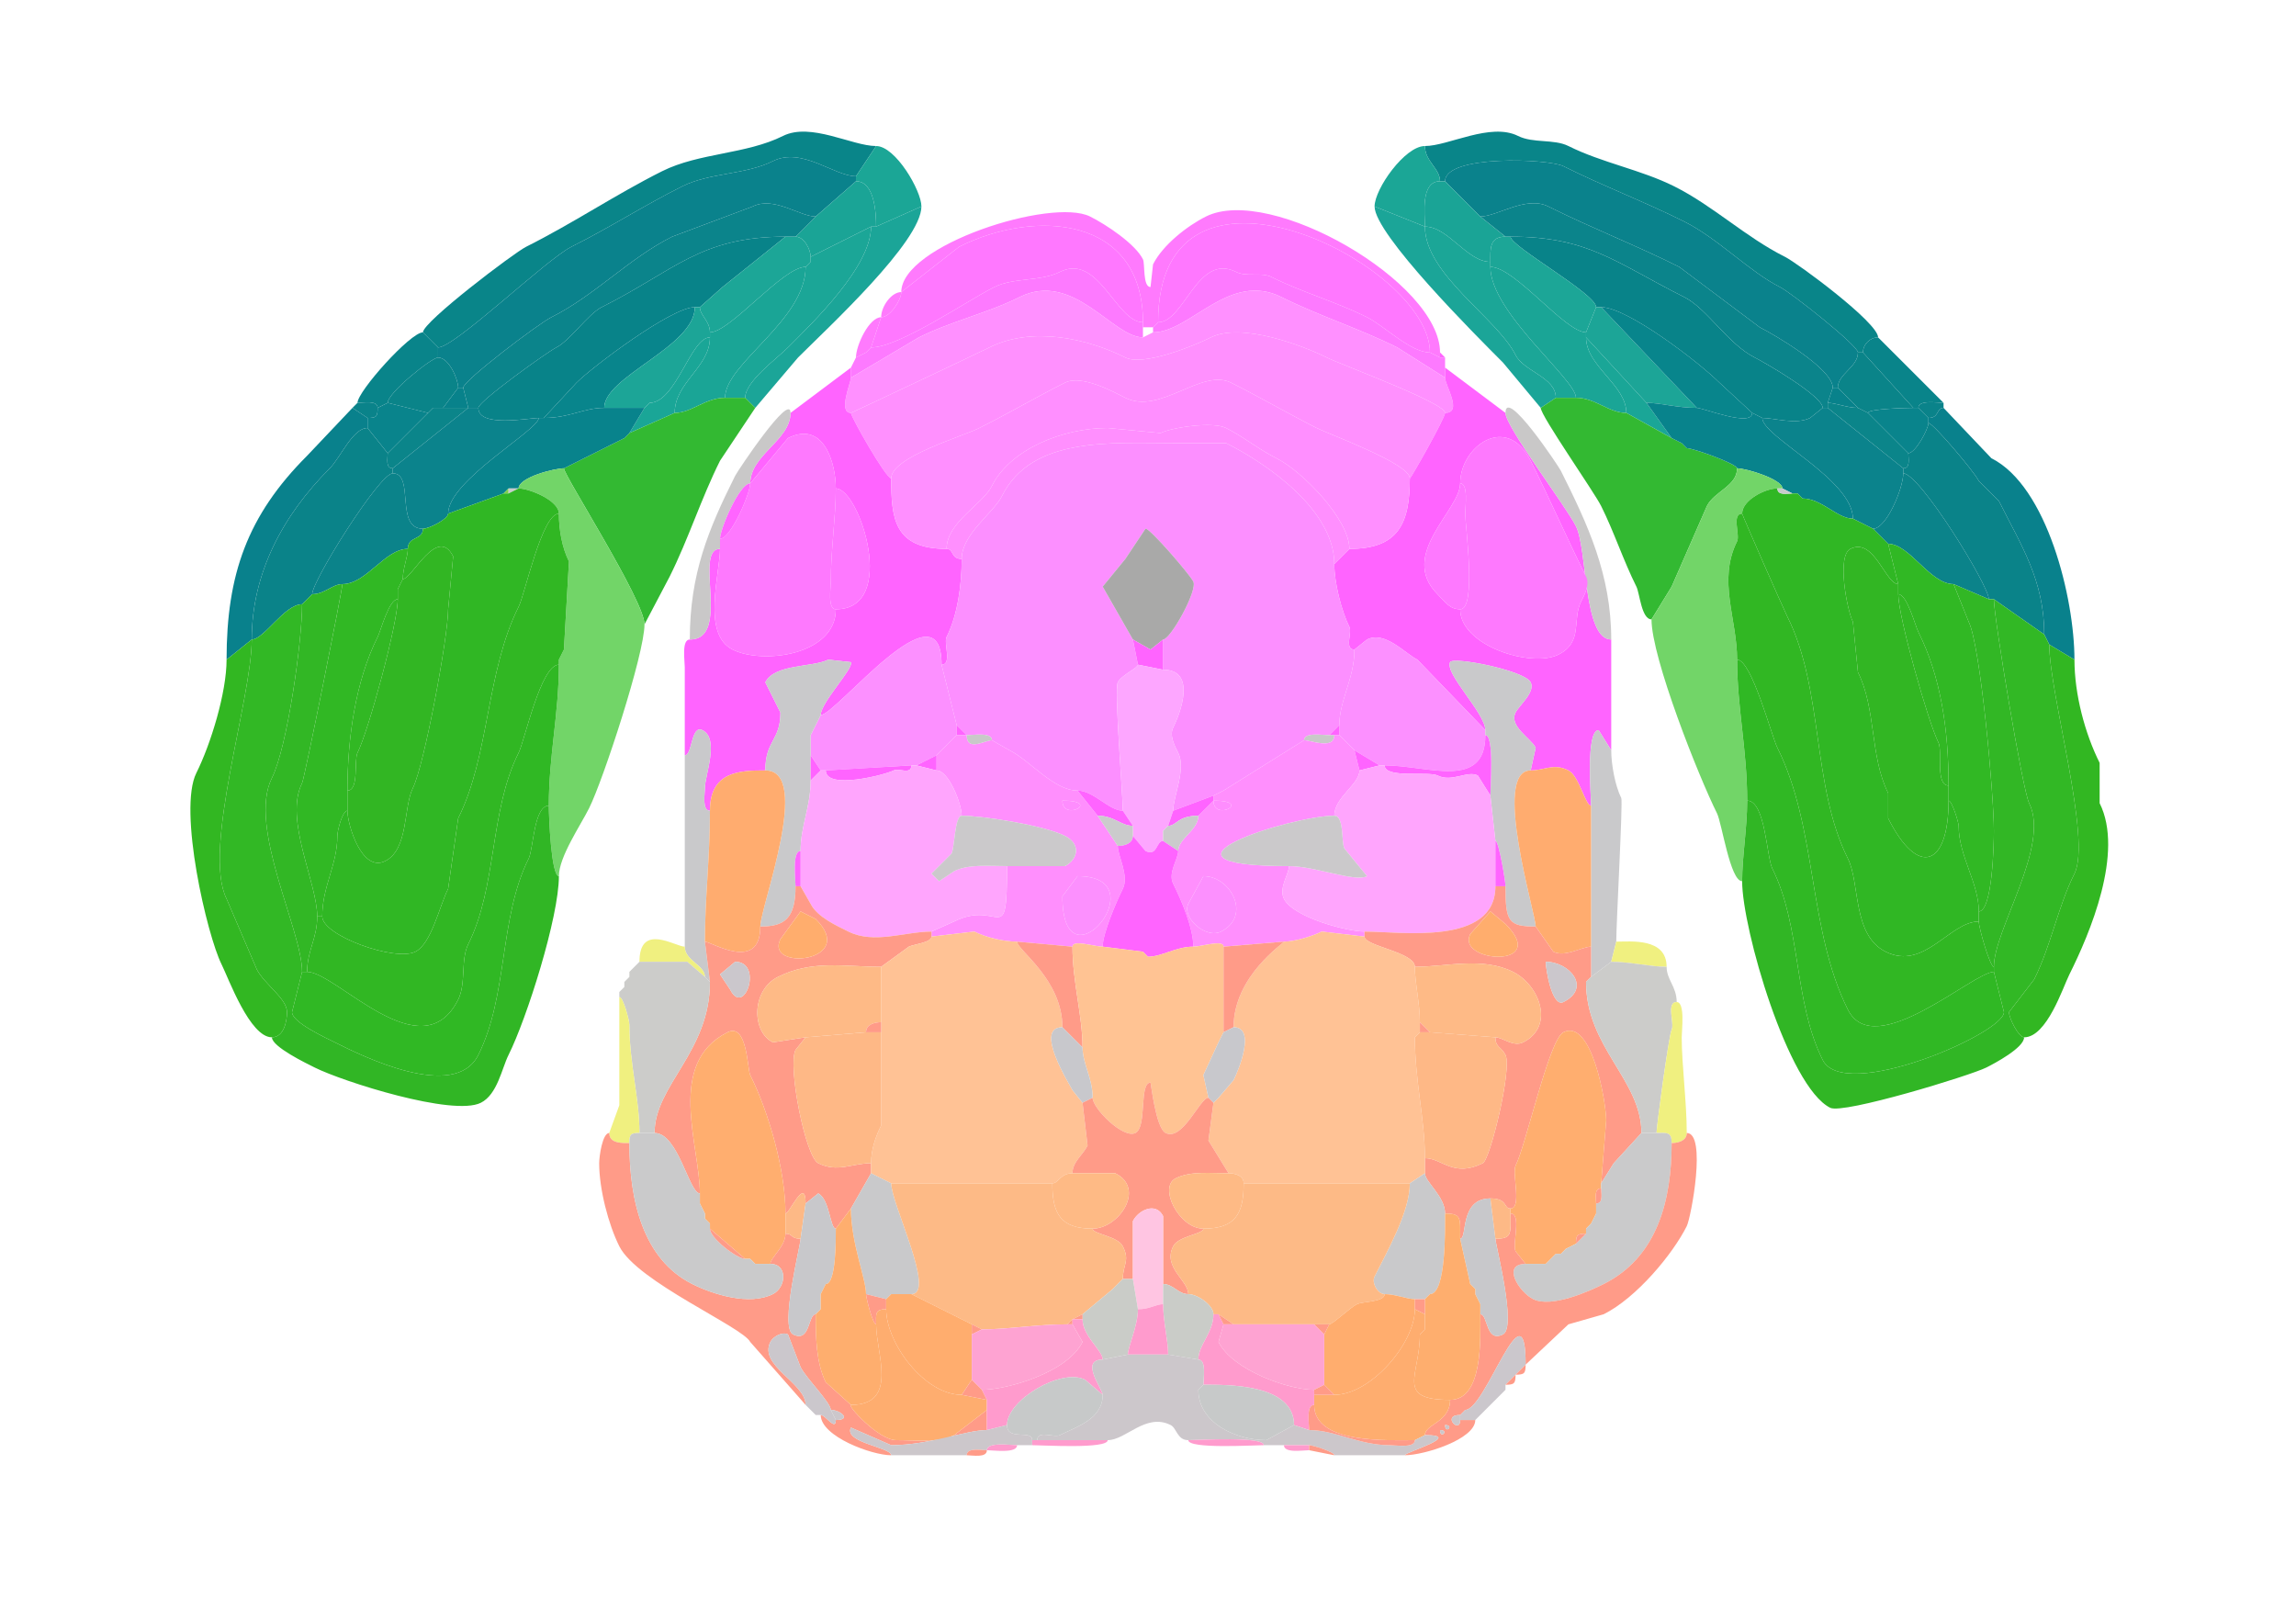 <svg xmlns="http://www.w3.org/2000/svg" viewBox="0 0 456 320"><path fill="#098589" id="VISp1" d="m84 66 3 3c3.362 0 21.442-17.47 26.5-20 7.445-3.722 14.546-8.273 22-12 5.439-2.72 12.596-2.298 18-5 5.778-2.889 12.217 3 16.5 3l4-6c-4.744 0-12.984-4.758-18.5-2-7.301 3.65-16.664 3.332-24 7-9.183 4.591-17.682 10.34-27 15C102.046 50.227 84 63.917 84 66ZM369 70h1c0-1.659 1.461-3 3-3 0-2.938-15.961-14.73-18.5-16-7.818-3.91-14.245-10.122-22-14-6.619-3.31-14.325-4.663-21-8-2.873-1.436-7.006-.503-10-2-5.481-2.74-13.849 2-18.5 2 0 3.047 3 4.462 3 7h1c0-5.312 20.53-4.485 23.5-3 7.873 3.937 16.105 7.052 24 11 6.714 3.357 13.017 10.008 19 13 2.288 1.144 15.5 11.628 15.5 13Z"/><path fill="#1BA696" id="RSPagl1" d="m183 41-9 4c0-2.554-.255-9-4-9v-1l4-6c3.847 0 9 8.867 9 12ZM273 41l10 4c0-2.444-.913-9 3-9 0-2.538-3-3.953-3-7-3.986 0-10 8.524-10 12Z"/><path fill="#0A828C" id="VISp2/3" d="M91 77h1c0-1.4 14.917-12.709 17.5-14 8.613-4.306 15.431-11.715 24-16l16-6c4.191-2.096 9.362 2 12.5 2l8-7v-1c-4.283 0-10.722-5.889-16.5-3-5.404 2.702-12.561 2.28-18 5-7.454 3.727-14.555 8.278-22 12-5.058 2.53-23.138 20-26.5 20v2c2.177 0 4 4.336 4 6ZM364 77h1c0-2.757 4-4.081 4-7 0-1.372-13.212-11.856-15.5-13-5.983-2.992-12.286-9.643-19-13-7.895-3.948-16.127-7.063-24-11-2.97-1.485-23.5-2.312-23.5 3l7 7c3.334 0 9.096-4.202 13.5-2 8.468 4.234 17.446 7.723 26 12l16 12c2.676 1.338 14.5 8.188 14.5 12Z"/><path fill="#1AA496" id="RSPagl2/3" d="M158 47c1.712 0 3 2.571 3 4l12-6h1c0-2.554-.255-9-4-9l-8 7-4 4ZM299 47c-3.236 0-3 2.435-3 5-4.637 0-8.377-7-13-7 0-2.444-.913-9 3-9h1l7 7 5 4Z"/><path fill="#0B848B" id="VISp4" d="M93 81h2c0-1.272 13.637-11.068 15.5-12 2.663-1.332 6.337-6.669 9-8 14.475-7.237 19.503-14 36.5-14h2l4-4c-3.138 0-8.309-4.096-12.5-2l-16 6c-8.569 4.285-15.387 11.694-24 16C106.917 64.291 92 75.6 92 77l1 4Z"/><path fill="#1BA598" id="RSPd1" d="m148 79 2 2 8.5-10c6.008-6.008 24.5-23.05 24.5-30l-9 4h-1c0 7.908-11.413 18.913-16.5 24-2.329 2.329-8.5 6.756-8.5 10ZM309 79l-3 2-7.5-9c-5.454-5.454-25.5-25.475-25.5-31l10 4c0 9.506 14.332 18.165 18 25.5 1.641 3.282 8 4.41 8 8.5Z"/><path fill="#0B848B" id="VISp4" d="M362 81h1v-1l1-3c0-3.812-11.824-10.662-14.5-12l-16-12c-8.554-4.277-17.532-7.766-26-12-4.404-2.202-10.166 2-13.5 2l5 4h1c15.58 0 20.988 5.244 34.5 12 4.495 2.248 8.723 9.362 14 12 2.141 1.07 13.5 7.674 13.5 10Z"/><path fill="#FF7AFD" id="SCzo" d="M286 70v1l-2-1c0-17.726-54-44.416-54-6l-1 1h-2v-1c0-20.97-21.226-22.637-36.5-15L179 58c0-9.32 29.868-18.816 37.5-15 3.192 1.596 8.963 5.425 10.5 8.5.429.857-.075 5.5 1.5 5.5l.5-4.5c1.918-3.835 6.777-7.638 10.5-9.5 12.812-6.406 46.5 13.084 46.5 27Z"/><path fill="#1BA697" id="RSPd2/3" d="M144 79h4c0-3.244 6.171-7.671 8.5-10 5.087-5.087 16.5-16.092 16.5-24l-12 6v1l-1 1c0 10.658-16 19.142-16 26Z"/><path fill="#FF78FF" id="SCsg" d="M227 64c-5.338 0-8.805-13.847-16.5-10-3.88 1.94-9.157 1.078-13 3-5.537 2.768-18.892 12-24.5 12l2-6c1.811 0 4-3.438 4-5l11.5-9c15.274-7.637 36.5-5.97 36.5 15ZM230 64c5.258 0 7.78-13.86 15.5-10 2.112 1.056 4.995-.003 7 1 6.141 3.07 12.862 4.931 19 8 3.432 1.716 8.649 7 12.5 7 0-17.726-54-44.416-54-6Z"/><path fill="#1BA697" id="RSPd2/3" d="M309 79h4c0-3.704-17-16.892-17-26v-1c-4.637 0-8.377-7-13-7 0 9.506 14.332 18.165 18 25.5 1.641 3.282 8 4.41 8 8.5Z"/><path fill="#088389" id="VISp5" d="M107 83h1l6.5-7c3.14-3.14 18.851-15 23.5-15h1l4.5-4L156 47c-16.997 0-22.025 6.763-36.5 14-2.663 1.331-6.337 6.668-9 8-1.863.932-15.5 10.728-15.5 12 0 4.009 10.137 2 12 2ZM348 82l2 1c2.389 0 6.693 1.403 9.5 0l2.5-2c0-2.326-11.359-8.93-13.5-10-5.277-2.638-9.505-9.752-14-12-13.512-6.756-18.92-12-34.5-12 0 1.93 17 11.346 17 14h1c5.172 0 19.45 10.95 23.5 15l6.5 6Z"/><path fill="#1CA697" id="RSPagl5" d="M139 61c0 1.624 2 2.75 2 5 4.02 0 14.462-13 19-13l1-1v-1c0-1.429-1.288-4-3-4h-2l-12.5 10-4.5 4ZM317 61l-2 5c-4.172 0-14.133-13-19-13v-1c0-2.565-.236-5 3-5h1c0 1.93 17 11.346 17 14Z"/><path fill="#1AA596" id="RSPd5" d="m161 52-1 1 1-1ZM144 79c-3.947 0-6.628 3-10 3 0-6.082 7-9.069 7-15v-1c4.02 0 14.462-13 19-13 0 10.658-16 19.142-16 26ZM313 79c3.855 0 6.459 3 10 3 0-5.557-8-9.258-8-15v-1c-4.172 0-14.133-13-19-13 0 9.108 17 22.296 17 26Z"/><path fill="#FD7AFF" id="SCop" d="M169 73v2l13.5-8c6.426-3.213 13.621-4.81 20-8 10.679-5.34 18.466 8 24.5 8v-3c-5.338 0-8.805-13.847-16.5-10-3.88 1.94-9.157 1.078-13 3-5.537 2.768-18.892 12-24.5 12l-1 1-2 1-1 2ZM287 73v2l-9.5-6c-7.484-3.742-15.56-6.28-23-10-10.392-5.196-18.062 7-25.5 7v-1l1-1c5.258 0 7.78-13.86 15.5-10 2.112 1.056 4.995-.003 7 1 6.141 3.07 12.862 4.931 19 8 3.432 1.716 8.649 7 12.5 7l2 1h1v2Z"/><path fill="#FF7AFD" id="SCzo" d="M179 58c-1.976 0-4 2.876-4 5 1.811 0 4-3.438 4-5Z"/><path fill="#FF90FF" id="SCig" d="M169 82c.114 0 25.199-11.85 27.5-13 8.484-4.242 19.413-1.793 27 2 3.526 1.763 13.518-2.259 17-4 6.089-3.044 18.39 1.695 23 4 2.897 1.448 23.5 9 23.5 11 3.585 0 0-5.44 0-7l-9.5-6c-7.484-3.742-15.56-6.28-23-10-10.392-5.196-18.062 7-25.5 7l-2 1c-6.034 0-13.821-13.34-24.5-8-6.379 3.19-13.574 4.787-20 8L169 75c0 .969-2.614 7 0 7Z"/><path fill="#08858C" id="VISp6a" d="M120 81c-4.131 0-6.866 2-12 2l6.5-7c3.14-3.14 18.851-15 23.5-15 0 7.843-18 13.724-18 20Z"/><path fill="#1CA597" id="RSPagl6a" d="M120 81h8l1-1c5.264 0 8.172-13 12-13v-1c0-2.25-2-3.376-2-5h-1c0 7.843-18 13.724-18 20ZM327 80c2.842 0 6.091 1 10 1l-19-20h-1l-2 5v1l12 13Z"/><path fill="#08858C" id="VISp6a" d="M337 81c1.249 0 11 3.923 11 1l-6.5-6c-4.05-4.05-18.328-15-23.5-15l19 20Z"/><path fill="#FF7AFD" id="SCzo" d="m172 70-2 1c0-2.415 2.604-8 5-8l-2 6-1 1Z"/><path fill="#09848A" id="VISl1" d="m77 80-2 1c0-1.58-2.855-1-4-1 0-2.271 10.496-14 13-14l3 3v2c-1.23 0-10 6.983-10 9Z"/><path fill="#1AA697" id="RSPd6a" d="m134 82-9 4 3-5 1-1c5.264 0 8.172-13 12-13 0 5.931-7 8.918-7 15Z"/><path fill="#FF90FE" id="SCiw" d="M177 95c0-4.22 14.01-8.255 17.5-10 5.811-2.906 11.3-6.15 17-9 3.304-1.652 9.497 1.749 12 3 6.896 3.448 15.127-5.936 21-3 5.61 2.805 12.046 6.523 17 9 2.607 1.303 18.5 7.085 18.5 10 .216 0 7-11.987 7-13 0-2-20.603-9.552-23.5-11-4.61-2.305-16.911-7.044-23-4-3.482 1.741-13.474 5.763-17 4-7.587-3.793-18.516-6.242-27-2-2.301 1.15-27.386 13-27.5 13 0 .778 6.941 13 8 13Z"/><path fill="#1AA697" id="RSPd6a" d="m323 82 9 5-5-7-12-13c0 5.742 8 9.443 8 15Z"/><path fill="#09848A" id="VISl1" d="M380 81h1c0-1.643 3.765-1 5-1l-13-13c-1.539 0-3 1.341-3 3l10 11Z"/><path fill="#FF78FF" id="SCsg" d="m173 69-1 1 1-1Z"/><path fill="#FF64FF" id="MB" d="M286 71h1l-1-1v1Z"/><path fill="#0A8489" id="VISl2/3" d="M380 81c-1.194 0-9 .178-9 1l-2-1-4-4c0-2.757 4-4.081 4-7h1l10 11ZM86 81h2l3-4c0-1.664-1.823-6-4-6-1.23 0-10 6.983-10 9l8 2 1-1Z"/><path fill="#FF64FF" id="MB" d="m170 71-1 2 1-2ZM152 153c-5.129 0-11 .202-11 8-1.614 0-1-3.31-1-4.5 0-2.611 2.959-9.771-.5-11.5-2.263-1.131-1.972 5-3.5 5v-17.5c0-1.278-.665-5.5 1-5.5 8.307 0 .619-18 6-18 0 4.886-3.696 16.902 2.5 20 6.042 3.021 20.5 1.073 20.5-8 12.457 0 4.751-24 0-24 0-4.894-2.325-13.588-9.5-10l-7.5 9c0-5.68 8-8.592 8-14l12-9v2c0 .969-2.614 7 0 7 0 .778 6.941 13 8 13 0 7.908.555 14 11 14 1.481 0 .785 2 3 2 0 5.21-.822 11.144-3 15.5-.619 1.238 1.144 5.5-1 5.5 0-16.804-20.951 10-24 10 0-2.5 6.597-9.305 6-10.5l-4.5-.5c-3.138 1.569-10.66.82-12.5 4.5l3 6c0 5.643-3 5.46-3 11.5Z"/><path fill="#FF64FF" id="MB" fill-rule="evenodd" d="M304 153c2.842 0 4.52-1.49 7.5 0 2.114 1.057 3.346 7 4.5 7 0-1.976-1.084-15 1.5-15l2.5 4v-22c-5.569 0-4.702-17.903-7-22.5-2.025-4.05-14-19.778-14-22.5l-12-9v2c0 1.56 3.585 7 0 7 0 1.013-6.784 13-7 13 0 9.01-2.302 14-12 14l-3 3c0 3.667 1.406 9.312 3 12.5.574 1.147-1.064 4.5 1 4.5l2.5-2c3.56-1.78 7.504 2.752 10 4l13.5 14c0-3.338-8.122-11.255-7-13.5.583-1.166 14.825 1.649 16 4 .974 1.948-2.271 4.543-3 6-1.372 2.743 3.03 5.059 4 7l-1 4.5m-14-57c0 5.296-12.354 14.146-4.5 22 1.463 1.463 2.383 3 4.5 3 0 7.241 14.139 11.681 19.5 9 4.977-2.488 2.703-6.905 4.5-10.5.595-1.19 1.826-3.347 1-5-3.759-7.519-7.159-15.319-11-23-4.759-9.518-14-2.846-14 4.5Z"/><path fill="#FF8FFF" id="SCdg" d="M188 109c0-5.266 7.168-8.835 9-12.5 3.663-7.326 14.127-11.5 23-11.5l10.5 1c2.21-1.105 10.321-2.34 13-1 3.485 1.743 6.442 4.221 10 6 5.182 2.59 14.5 12.193 14.5 18 9.698 0 12-4.99 12-14 0-2.915-15.893-8.697-18.5-10-4.954-2.477-11.39-6.195-17-9-5.873-2.936-14.104 6.448-21 3-2.503-1.251-8.696-4.652-12-3-5.7 2.85-11.189 6.094-17 9-3.49 1.745-17.5 5.78-17.5 10 0 7.908.555 14 11 14Z"/><path fill="#08828B" id="VISl4" d="M88 81h5l-1-4h-1l-3 4ZM363 80c1.564 0 3.876 1 6 1l-4-4h-1l-1 3Z"/><path fill="#33B932" id="APr" d="M112 93c0 1.43 16 26.286 16 31l5-9.5c3.728-7.456 6.255-15.51 10-23l7-10.5-2-2h-4c-3.947 0-6.628 3-10 3l-9 4-1 1-12 6ZM345 93c0 3.53-4.526 4.552-6 7.5l-7 16-4 6.5c-1.998 0-2.337-5.174-3-6.5-2.594-5.189-4.454-10.907-7-16-1.459-2.917-12-17.917-12-19.5l3-2h4c3.855 0 6.459 3 10 3l9 5 2 1 1 1c1.32 0 10 3.135 10 4Z"/><path fill="#0A838A" id="VISpl1" d="M75 81c0 1.747-.253 2-2 2l-3-2 1-1c1.145 0 4-.58 4 1Z"/><path fill="#09848C" id="VISpl2/3" d="m73 85 4 5 8-8-8-2-2 1c0 1.747-.253 2-2 2v2Z"/><path fill="#08838C" id="VISpl6a" d="m129 80-1 1 1-1ZM358 99c3.804 0 6.885 4 10 4 0-7.808-18-16.249-18-20l-2-1c0 2.923-9.751-1-11-1-3.909 0-7.158-1-10-1l5 7 2 1 1 1c1.32 0 10 3.135 10 4 1.831 0 9 2.183 9 4l2 1h1l1 1Z"/><path fill="#0B858A" id="VISpl4" d="M379 90c0 1.048.473 3-1 3l-15-12v-1c1.564 0 3.876 1 6 1l2 1 8 8Z"/><path fill="#09848C" id="VISpl2/3" d="M383 84c0 1.177-2.572 6-4 6l-8-8c0-.822 7.806-1 9-1h1l2 2v1Z"/><path fill="#0A838A" id="VISpl1" d="M386 81c-1.481 0-.785 2-3 2l-2-2c0-1.643 3.765-1 5-1v1Z"/><path fill="#09818C" id="VISpor1" d="m50 127-5 4c0-16.891 4.115-28.615 16-40.5l9-9.5 3 2v2c-2.949 0-5.392 5.892-7.5 8-9.3 9.3-15.5 20.838-15.5 34Z"/><path fill="#09848C" id="VISpl2/3" d="m86 81-1 1 1-1Z"/><path fill="#0B858A" id="VISpl4" d="M77 90c0 1.048-.473 3 1 3l15-12h-7l-1 1-8 8Z"/><path fill="#0B838C" id="VISpl5" d="M89 102c0 1.077-3.762 3-5 3-5.649 0-1.554-11-6-11v-1l15-12h2c0 4.009 10.137 2 12 2 0 2.408-18 12.43-18 19Z"/><path fill="#08838C" id="VISpl6a" d="m100 98-11 4c0-6.57 18-16.592 18-19h1c5.134 0 7.869-2 12-2h8l-3 5-1 1-12 6c-1.85 0-9 1.784-9 4h-2l-1 1Z"/><path fill="#C9C8C8" id="bic" d="M143 109c-5.381 0 2.307 18-6 18 0-13.028 3.679-21.859 9-32.5.516-1.033 11-16.727 11-12.5 0 5.408-8 8.32-8 14-2.168 0-6 9.098-6 11v2ZM299 82c0 2.722 11.975 18.45 14 22.5 2.298 4.597 1.431 22.5 7 22.5 0-12.922-4.683-22.867-10-33.5-.459-.919-11-16.75-11-11.5Z"/><path fill="#0B838C" id="VISpl5" d="m368 103 4 2c2.659 0 6-8.036 6-11v-1l-15-12h-1l-2.5 2c-2.807 1.403-7.111 0-9.5 0 0 3.751 18 12.192 18 20Z"/><path fill="#09818C" id="VISpor1" d="m407 128 5 3c0-12.105-5.386-34.443-16.5-40L386 81c-1.481 0-.785 2-3 2v1c.893 0 9.036 9.572 10 11.5l4 4c4.419 8.837 9 15.706 9 26.5l1 2Z"/><path fill="#0A8389" id="VISpor2/3" d="m396 119 10 7c0-10.794-4.581-17.663-9-26.5l-4-4c-.964-1.928-9.107-11.5-10-11.5 0 1.177-2.572 6-4 6 0 1.048.473 3-1 3v1c3.258 0 17 22.262 17 25h1ZM60 120c-3.498 0-7.559 7-10 7 0-13.162 6.2-24.7 15.5-34 2.108-2.108 4.551-8 7.5-8l4 5c0 1.048-.473 3 1 3v1c-2.628 0-16 21.336-16 24l-1 1-1 1Z"/><path fill="#FF8FFE" id="SCdw" d="M191 111c0-4.933 6.3-9.1 8-12.5 5.934-11.869 21.601-10.5 34.5-10.5h10c8.259 4.13 21.5 13.374 21.5 24l3-3c0-5.807-9.318-15.41-14.5-18-3.558-1.779-6.515-4.257-10-6-2.679-1.34-10.79-.105-13 1L220 85c-8.873 0-19.337 4.174-23 11.5-1.832 3.665-9 7.234-9 12.5 1.481 0 .785 2 3 2Z"/><path fill="#1AA697" id="RSPd6a" d="m125 86-1 1 1-1Z"/><path fill="#FE79FE" id="ICe" d="M143 109c0 4.886-3.696 16.902 2.5 20 6.042 3.021 20.5 1.073 20.5-8-1.665 0-1-4.222-1-5.5 0-6.259 1-12.827 1-18.5 0-4.894-2.325-13.588-9.5-10l-7.5 9c0 1.902-3.832 11-6 11v2ZM290 96c1.684 0 1 4.679 1 6 0 2.331 2.319 19-1 19 0 7.241 14.139 11.681 19.5 9 4.977-2.488 2.703-6.905 4.5-10.5.595-1.19 1.826-3.347 1-5-3.759-7.519-7.159-15.319-11-23-4.759-9.518-14-2.846-14 4.5Z"/><path fill="#FC8FFF" id="PAG" d="m241 158-8 3c0-2.824 2.616-8.268 1-11.5-.595-1.19-1.826-3.347-1-5 1.43-2.86 4.714-11.5-2-11.5v-6c1.462 0 6.884-9.732 6-11.5-.76-1.519-8.835-10.832-9.5-10.5l-4 6-4.5 5.5 6 10.5 1 5c0 .652-3.297 2.095-4 3.5-.729 1.458 1 22.424 1 25.5-2.759 0-5.795-4-9-4-4.701 0-9.429-5.965-13.5-8l-3.5-2c0-1.643-3.765-1-5-1l-2-2-3-12c2.144 0 .381-4.262 1-5.5 2.178-4.356 3-10.29 3-15.5 0-4.933 6.3-9.1 8-12.5 5.934-11.869 21.601-10.5 34.5-10.5h10c8.259 4.13 21.5 13.374 21.5 24 0 3.667 1.406 9.312 3 12.5.574 1.147-1.064 4.5 1 4.5 0 5.773-3 10.038-3 15l-2 2c-1.235 0-5-.643-5 1l-16 10-2 1Z"/><path fill="#1AA697" id="RSPd6a" d="m334 88 1 1-1-1Z"/><path fill="#72D568" id="PAR" d="M109 160c0 2.093.461 14 2 14 0-3.808 4.29-10.08 6-13.5 2.789-5.579 11-30.619 11-36.5 0-4.714-16-29.57-16-31-1.85 0-9 1.784-9 4 2.073 0 8 2.359 8 5 0 3.24.641 6.781 2 9.5l-1 17.5-1 2v1c0 9.806-2 18.064-2 28ZM347 159c0 5.479-1 11.075-1 16-2.378 0-4.02-11.54-5-13.5-3.617-7.235-13-30.859-13-38.5l4-6.5 7-16c1.474-2.948 6-3.97 6-7.5 1.831 0 9 2.183 9 4h-1c-2.418 0-7 2.324-7 5-2.144 0-.381 4.262-1 5.5-3.906 7.812 0 15.343 0 23.5 0 9.509 2 17.962 2 28Z"/><path fill="#0B838A" id="VISpor5" d="M68 116c-1.974 0-3.517 2-6 2 0-2.664 13.372-24 16-24 4.446 0 .351 11 6 11 0 2.349-3 1.382-3 4-4.555 0-8.214 7-13 7ZM388 116l7 3c0-2.738-13.742-25-17-25 0 2.964-3.341 11-6 11l3 3c4.255 0 8.304 8 13 8Z"/><path fill="#FF64FF" id="MB" d="M149 96c-2.168 0-6 9.098-6 11 2.168 0 6-9.098 6-11Z"/><path fill="#FE79FF" id="ICd" d="M290 96c1.684 0 1 4.679 1 6 0 2.331 2.319 19-1 19-2.117 0-3.037-1.537-4.5-3-7.854-7.854 4.5-16.704 4.5-22Z"/><path fill="#7DCD4B" id="HPF" d="M100 98h1v-1l-1 1Z"/><path fill="#C8CBCC" id="ec" d="m103 97-2 1v-1h2Z"/><path fill="#30B724" id="ENTm5" d="M69 161c-1.014 0-2 3.959-2 5 0 5.798-3 9.989-3 16 0 3.813 14.492 9.004 18.5 7 3.182-1.591 4.775-9.05 6.5-12.5l2-14c6.234-12.467 5.523-29.045 12-42 1.287-2.574 4.629-18.5 8-18.5 0-2.641-5.927-5-8-5l-2 1h-1l-11 4c0 1.077-3.762 3-5 3 0 2.349-3 1.382-3 4 0 1.564-1 3.876-1 6 1.81 0 6.865-10.77 10-4.5L89 121c0 5.49-4.742 30.984-7 35.5-1.898 3.797-.832 12.166-5.5 14.5-4.672 2.336-7.5-7.311-7.5-10Z"/><path fill="#FE79FF" id="ICd" d="M166 97c4.751 0 12.457 24 0 24-1.665 0-1-4.222-1-5.5 0-6.259 1-12.827 1-18.5Z"/><path fill="#30B724" id="ENTm5" d="M393 181v2c-5.8 0-10.808 9.846-18.5 6-6.627-3.314-5.052-13.604-7.5-18.5-7.212-14.424-4.777-33.553-12-48-.857-1.715-9-20.252-9-20.5 0-2.676 4.582-5 7-5 0 1.473 1.952 1 3 1h1l1 1c3.804 0 6.885 4 10 4l4 2 3 3 2 8c-2.522 0-4.791-9.355-9.5-7-2.757 1.379-.668 12.165.5 14.5l1 10c3.658 7.315 2.349 16.697 6 24v5c5.899 11.798 12 9.657 12-3.5.672 0 2 4.329 2 5 0 5.992 4 11.336 4 17Z"/><path fill="#C8CBCC" id="ec" d="m354 97 2 1c-1.048 0-3 .473-3-1h1ZM357 98l1 1-1-1Z"/><path fill="#31B723" id="ENTm3" d="M63 182h1c0 3.813 14.492 9.004 18.5 7 3.182-1.591 4.775-9.05 6.5-12.5l2-14c6.234-12.467 5.523-29.045 12-42 1.287-2.574 4.629-18.5 8-18.5 0 3.24.641 6.781 2 9.5l-1 17.5-1 2v1c-3.605 0-6.779 15.057-8 17.5-5.818 11.637-4.236 26.472-10 38-1.545 3.09-.402 7.804-2 11-7.218 14.436-24.247-5.5-30-5.5 0-4.242 2-6.596 2-11ZM396 192v1c-4.082 0-23.74 18.02-29 7.5-7.959-15.917-6.03-36.06-14-52-1.149-2.298-5.112-17.5-8-17.5 0-8.157-3.906-15.688 0-23.5.619-1.238-1.144-5.5 1-5.5 0 .248 8.143 18.785 9 20.5 7.223 14.447 4.788 33.576 12 48 2.448 4.896.873 15.186 7.5 18.5 7.692 3.846 12.7-6 18.5-6 0 1.221 2.205 9 3 9Z"/><path fill="#A9A9A8" id="AQ" d="m225 127 3.5 2 2.5-2c1.462 0 6.884-9.732 6-11.5-.76-1.519-8.835-10.832-9.5-10.5l-4 6-4.5 5.5 6 10.5Z"/><path fill="#31B824" id="ENTl5" d="M387 159c.672 0 2 4.329 2 5 0 5.992 4 11.336 4 17 2.704 0 3-13.285 3-16 0-7.213-2.676-36.852-5-41.5l-3-7.5c-4.696 0-8.745-8-13-8l2 8v2c1.761 0 3.325 6.15 4 7.5 4.523 9.045 6 19.582 6 30.5v3ZM63 182h1c0-6.011 3-10.202 3-16 0-1.041.986-5 2-5v-4c0-10.471 1.627-21.754 6-30.5.675-1.35 2.239-7.5 4-7.5v-2l1-2c0-2.124 1-4.436 1-6-4.555 0-8.214 7-13 7 0 1.173-7.507 38.514-8 39.5-3.629 7.258 3 19.779 3 26.5Z"/><path fill="#32B623" id="ENTm6" d="M69 157v4c0 2.689 2.828 12.336 7.5 10 4.668-2.334 3.602-10.703 5.5-14.5 2.258-4.516 7-30.01 7-35.5l1-10.5c-3.135-6.27-8.19 4.5-10 4.5l-1 2v2c0 4.779-5.785 26.071-8 30.5-.736 1.471.357 7.5-2 7.5ZM387 156v3c0 13.157-6.101 15.298-12 3.5v-5c-3.651-7.303-2.342-16.685-6-24l-1-10c-1.168-2.335-3.257-13.121-.5-14.5 4.709-2.355 6.978 7 9.5 7v2c0 4.4 5.915 25.331 8 29.5.813 1.625-.67 8.5 2 8.5Z"/><path fill="#30B724" id="ENTm5" d="m80 115-1 2 1-2Z"/><path fill="#32B725" id="ENTl3" d="M60 193h1c0-4.242 2-6.596 2-11 0-6.721-6.629-19.242-3-26.5.493-.986 8-38.327 8-39.5-1.974 0-3.517 2-6 2l-1 1-1 1c0 7.323-2.912 28.325-6 34.5-4.858 9.716 6 30.218 6 38.5ZM393 183c0 1.221 2.205 9 3 9 0-7.44 11.24-24.02 7-32.5-1.312-2.624-7-36.824-7-40.5h-1l-7-3 3 7.5c2.324 4.648 5 34.287 5 41.5 0 2.715-.296 16-3 16v2Z"/><path fill="#0B838A" id="VISpor5" d="m62 118-1 1 1-1Z"/><path fill="#32B824" id="ENTl6a" d="M377 118c1.761 0 3.325 6.15 4 7.5 4.523 9.045 6 19.582 6 30.5-2.67 0-1.187-6.875-2-8.5-2.085-4.169-8-25.1-8-29.5Z"/><path fill="#32B825" id="ENTl2" d="m61 119-1 1 1-1Z"/><path fill="#32B824" id="ENTl6a" d="M79 119c-1.761 0-3.325 6.15-4 7.5-4.373 8.746-6 20.029-6 30.5 2.357 0 1.264-6.029 2-7.5 2.215-4.429 8-25.721 8-30.5Z"/><path fill="#32B825" id="ENTl2" d="M398 201h1l5-6.5c3.361-6.722 4.704-14.408 8-21 3.454-6.909-5-35.691-5-45.5l-1-2-10-7c0 3.676 5.688 37.876 7 40.5 4.24 8.48-7 25.06-7 32.5v1l2 8ZM57 201h1l2-8c0-8.282-10.858-28.784-6-38.5 3.088-6.175 6-27.177 6-34.5-3.498 0-7.559 7-10 7 0 11.842-9.886 41.728-5 51.5l6 14c1.469 2.937 6 5.783 6 8.5Z"/><path fill="#32B722" id="ENTl1" d="M57 201c0 1.766-.607 5-3 5-4.386 0-8.61-11.719-10-14.5-2.857-5.714-8.684-30.632-5-38 2.852-5.705 6-15.933 6-22.5l5-4c0 11.842-9.886 41.728-5 51.5l6 14c1.469 2.937 6 5.783 6 8.5Z"/><path fill="#FC90FF" id="CUN" d="M163 153h1l17-1h1l4-2 4-4v-2l-3-12c0-16.804-20.951 10-24 10l-1 2-1 2v4l2 3Z"/><path fill="#FF64FF" id="MB" d="m226 132 5 1v-6l-2.5 2-3.5-2 1 5Z"/><path fill="#FC90FF" id="CUN" d="M274 152h1c8.494 0 20 4.991 20-6v-1l-13.5-14c-2.496-1.248-6.44-5.78-10-4l-2.5 2c0 5.773-3 10.038-3 15v2l3 3 5 3Z"/><path fill="#32B722" id="ENTl1" d="M399 201c0 1.238 1.923 5 3 5 4.511 0 7.697-9.894 9-12.5 4.034-8.068 10.897-24.207 6-34v-8c-2.906-5.812-5-13.585-5-20.5l-5-3c0 9.809 8.454 38.591 5 45.5-3.296 6.592-4.639 14.278-8 21l-5 6.5Z"/><path fill="#30B824" id="ENTm2" d="m112 129-1 2 1-2Z"/><path fill="#C9C9CB" id="ll" d="M158 176c0 6.491-2.242 8-7 8 0-3.914 10.386-31 1-31 0-6.04 3-5.857 3-11.5l-3-6c1.84-3.68 9.362-2.931 12.5-4.5l4.5.5c.597 1.195-6 8-6 10.5l-1 2-1 2v9c0 5.28-2 8.97-2 14-1.714 0-1 5.594-1 7ZM299 176c0 6.955.52 8 6 8 0-2.543-8.74-31-1-31l1-4.5c-.97-1.941-5.372-4.257-4-7 .729-1.457 3.974-4.052 3-6-1.175-2.351-15.417-5.166-16-4-1.122 2.245 7 10.162 7 13.5v1c1.781 0 1 10.176 1 12l1 9c.695 0 2 8.108 2 9Z"/><path fill="#30B824" id="ENTm2" d="m396 193 2 8c0 4.225-31.756 17.987-36 9.5-5.818-11.636-4.237-26.474-10-38-1.156-2.311-1.378-13.5-5-13.5 0-10.038-2-18.491-2-28 2.888 0 6.851 15.202 8 17.5 7.97 15.94 6.041 36.083 14 52 5.26 10.52 24.918-7.5 29-7.5ZM60 193h1c5.753 0 22.782 19.936 30 5.5 1.598-3.196.455-7.91 2-11 5.764-11.528 4.182-26.363 10-38 1.221-2.443 4.395-17.5 8-17.5 0 9.806-2 18.064-2 28-2.984 0-3.053 8.607-4 10.5-5.905 11.81-4.06 27.12-10 39-4.697 9.393-23.28.11-28.5-2.5-1.582-.791-8.5-3.942-8.5-6l2-8Z"/><path fill="#FDA6FF" id="DR" d="m225 166 2.5 3c2.377 1.189 2.116-2 3.5-2v-2l1-1 1-3c0-2.824 2.616-8.268 1-11.5-.595-1.19-1.826-3.347-1-5 1.43-2.86 4.714-11.5-2-11.5l-5-1c0 .652-3.297 2.095-4 3.5-.729 1.458 1 22.424 1 25.5l2 3v2Z"/><path fill="#FF64FF" id="MB" d="m163 142-1 2 1-2ZM162 144l-1 2 1-2ZM190 146h2l-2-2v2ZM265 146h1v-2l-2 2h1Z"/><path fill="#C9C9CB" id="ll" d="m140 194 1 1-1-8c0-8.697 1-16.667 1-26-1.614 0-1-3.31-1-4.5 0-2.611 2.959-9.771-.5-11.5-2.263-1.131-1.972 5-3.5 5v38c0 2.773 4 3.67 4 6ZM320 191l-4 3v-34c0-1.976-1.084-15 1.5-15l2.5 4c0 2.816.775 7.049 2 9.5.331.662-1 24.809-1 28.5l-1 4Z"/><path fill="#FF8FFD" id="MRN" fill-rule="evenodd" d="m214 174-3 4c0 19.327 19.331-4 3-4m-3-15c0 4.275 7.975 0 0 0m2 29c0-1.457 4.377 0 6 0 0-2.63 2.758-9.016 4-11.5 1.284-2.568-1-6.486-1-8.5l-4-6-4-5c-4.701 0-9.429-5.965-13.5-8l-3.5-2c-1.408 0-5 2.356-5-1h-2l-4 4v3c2.411 0 5 6.625 5 9 4.096 0 16.276 1.888 20.5 4 3.326 1.663 2.519 4.741 0 6H200c0 16.916-1.362 6.431-10.5 11l-4.5 2v1l8.5-1c2.329 1.164 5.779 2 8.5 2l11 1Z"/><path fill="#C8C9C8" id="IVn" d="M192 146c1.235 0 5-.643 5 1-1.408 0-5 2.356-5-1ZM265 146c0 2.962-4.707 1-6 1 0-1.643 3.765-1 5-1h1Z"/><path fill="#FF8FFD" id="MRN" fill-rule="evenodd" d="m239 174-3 5.5c-1.322 2.645 3.434 7.033 6.5 5.5 6.113-3.057 1.987-11-3.5-11m-2 14c1.623 0 6-1.457 6 0l12-1c2.128 0 5.608-1.054 7.5-2l8.5 1v-1c-3.465 0-14.167-2.833-16-6.5-1.081-2.161 1-4.894 1-6.5-31.206 0 .466-10 9-10 0-3.669 5-6.205 5-9l-1-4-3-3h-1c0 2.962-4.707 1-6 1l-16 10-2 1v1c7.975 0 0 4.275 0 0l-3 3c0 2.83-4 4.54-4 7 0 1.606-2.081 4.339-1 6.5 1.636 3.272 4 8.772 4 12.5Z"/><path fill="#FF64FF" id="MB" d="M275 152c0 2.652 8.737 1.119 10.5 2 2.891 1.445 5.888-1.056 8 0l2.5 4c0-1.824.781-12-1-12 0 10.991-11.506 6-20 6ZM274 152l-4 1-1-4 5 3ZM163 153l-2 2v-5l2 3ZM182 152l4 1v-3l-4 2Z"/><path fill="#FFAC6F" id="NLL" d="M151 184c0 9.21-9.811 3-11 3 0-8.697 1-16.667 1-26 0-7.798 5.871-8 11-8 9.386 0-1 27.086-1 31Z"/><path fill="#FF64FF" id="MB" d="m181 152-17 1c0 3.919 11.701.9 13.5 0 1.046-.523 3.5.951 3.5-1Z"/><path fill="#FFA5FD" id="PPN" d="m159 176 2 3.5c1.321 2.643 5.272 4.386 7.5 5.5 5.099 2.55 11.262 0 16.5 0l4.5-2c9.138-4.569 10.5 5.916 10.5-11-3.459 0-7.627-.437-10.5 1l-3 2-1.5-1.5 4-4c.587-1.173.619-7.5 2-7.5 0-2.375-2.589-9-5-9l-4-1h-1c0 1.951-2.454.477-3.5 1-1.799.9-13.5 3.919-13.5 0h-1l-2 2c0 5.28-2 8.97-2 14v7ZM297 176c0 11.915-18.852 9-26 9-3.465 0-14.167-2.833-16-6.5-1.081-2.161 1-4.894 1-6.5 5.211 0 13.021 3.239 15.5 2l-4.5-5.5c-.65-1.3-.007-6.5-2-6.5 0-3.669 5-6.205 5-9l4-1h1c0 2.652 8.737 1.119 10.5 2 2.891 1.445 5.888-1.056 8 0l2.5 4 1 9v9Z"/><path fill="#FFAC6F" id="NLL" d="m305 184 3.5 5c2.364 1.182 5.696-1 7.5-1v-28c-1.154 0-2.386-5.943-4.5-7-2.98-1.49-4.658 0-7.5 0-7.74 0 1 28.457 1 31Z"/><path fill="#FF64FF" id="MB" d="M218 162c3.343 0 4.569 2 7 2l-2-3c-2.759 0-5.795-4-9-4l4 5ZM243 157l-2 1 2-1ZM238 162c-4.192 0-4.268 2-6 2l1-3 8-3v1l-3 3Z"/><path fill="#FE8DFE" id="Pa4" d="M211 159c0 4.275 7.975 0 0 0ZM241 159c0 4.275 7.975 0 0 0Z"/><path fill="#31B625" id="ENTm1" d="M399 201c0 1.238 1.923 5 3 5 0 2.081-5.942 5.221-7.5 6-3.236 1.618-28.403 9.299-31 8-8.401-4.201-17.5-35.592-17.5-45 0-4.925 1-10.521 1-16 3.622 0 3.844 11.189 5 13.5 5.763 11.526 4.182 26.364 10 38 4.244 8.487 36-5.275 36-9.5h1ZM57 201h1c0 2.058 6.918 5.209 8.5 6 5.22 2.61 23.803 11.893 28.5 2.5 5.94-11.88 4.095-27.19 10-39 .947-1.893 1.016-10.5 4-10.5 0 2.093.461 14 2 14 0 8.141-6.37 28.239-10 35.5-1.333 2.667-2.218 7.859-5.5 9.5-5.524 2.762-27.397-4.198-33-7-1.573-.787-8.5-4.115-8.5-6 2.393 0 3-3.234 3-5Z"/><path fill="#CBC9CB" id="scp" d="M191 162c4.096 0 16.276 1.888 20.5 4 3.326 1.663 2.519 4.741 0 6H200c-3.459 0-7.627-.437-10.5 1l-3 2-1.5-1.5 4-4c.587-1.173.619-7.5 2-7.5Z"/><path fill="#CBCBCC" id="mlf" d="M225 166c0 1.577-1.762 2-3 2l-4-6c3.343 0 4.569 2 7 2v2ZM231 167l3 2c0-2.46 4-4.17 4-7-4.192 0-4.268 2-6 2l-1 1v2Z"/><path fill="#CBC9CB" id="scp" d="M265 162c1.993 0 1.35 5.2 2 6.5l4.5 5.5c-2.479 1.239-10.289-2-15.5-2-31.206 0 .466-10 9-10Z"/><path fill="#FF64FF" id="MB" d="m232 164-1 1 1-1ZM227 189l1 1c2.755 0 5.553-2 9-2 0-3.728-2.364-9.228-4-12.5-1.081-2.161 1-4.894 1-6.5l-3-2c-1.384 0-1.123 3.189-3.5 2l-2.5-3c0 1.577-1.762 2-3 2 0 2.014 2.284 5.932 1 8.5-1.242 2.484-4 8.87-4 11.5l8 1ZM297 176h2c0-.892-1.305-9-2-9v9ZM158 176h1v-7c-1.714 0-1 5.594-1 7Z"/><path fill="#FC90FE" id="VTN" d="m214 174-3 4c0 19.327 19.331-4 3-4ZM239 174l-3 5.5c-1.322 2.645 3.434 7.033 6.5 5.5 6.113-3.057 1.987-11-3.5-11Z"/><path fill="#FF9B88" id="P" fill-rule="evenodd" d="m146 191-3 2.5 2 3c2.824 5.649 6.667-5.5 1-5.5m13-10-4 5.5c-3.202 6.404 15.591 4.591 7-4l-3-1.5m10 59-3 4c-1.151 0-1.2-5.85-3.5-7l-2.5 2c0-5.534-3.19 2-4 2 0-8.606-3.324-20.147-7-27.5-.57-1.14-.574-10.463-4.5-8.5-12.292 6.146-5.5 22.514-5.5 32-2.133 0-4.304-12-9-12 0-9.487 11-16.08 11-30l-1-8c1.189 0 11 6.21 11-3 4.758 0 7-1.509 7-8h1l2 3.5c1.321 2.643 5.272 4.386 7.5 5.5 5.099 2.55 11.262 0 16.5 0v1c0 1.183-3.57 1.535-4.5 2l-5.5 4c-7.259 0-13.648-1.426-20.5 2-5.234 2.617-5.302 10.849-1 13l6.5-1-2 2.5c-1.606 3.213 1.971 21.236 4.5 22.5 3.844 1.922 6.778 0 10.5 0v2l-4 7ZM307 191c0 1.611 1.279 9.111 3.5 8 5.644-2.822 1.203-8-3.5-8m-11-10-4 4.5c-2.85 5.7 15.964 6.964 7-2l-3-2.5m-9 60c3.348 0 3 .941 3 5 1.496 0-.216-8 6-8 3.514 0 2.548 2 4 2 2.308 0 .257-7.013 1-8.5 2.129-4.257 6.651-25.075 9.5-26.5 5.642-2.821 8.5 13.978 8.5 17.5l-1 12.5 2.5-4 5.5-6c0-10.549-11-16.986-11-30l1-1v-6c-1.804 0-5.136 2.182-7.5 1l-3.5-5c-5.48 0-6-1.045-6-8h-2c0 11.915-18.852 9-26 9v1c0 1.907 10 3.068 10 6 6.262 0 13.422-2.039 19.5 1 5.319 2.66 8.324 10.838 2 14-1.956.978-4.077-1-5.5-1 0 2.029 1.191 1.881 2 3.5 1.343 2.686-3.022 20.761-4.5 21.5-5.844 2.922-8.128-1-11.5-1v3c0 1.718 4 4.558 4 8Z"/><path fill="#FFAD6D" id="PB" d="m159 181-4 5.5c-3.202 6.404 15.591 4.591 7-4l-3-1.5ZM296 181l-4 4.5c-2.85 5.7 15.964 6.964 7-2l-3-2.5Z"/><path fill="#FFC295" id="PRNr" d="M177 235h32c1.24 0 1.576-2 4-2 0-2.27 2.064-3.627 3-5.5l-1-8.5-2-2.5c-.607-1.215-7.744-12.5-2-12.5 0-9.504-9-15.346-9-17-2.721 0-6.171-.836-8.5-2l-8.5 1c0 1.183-3.57 1.535-4.5 2l-5.5 4v31.5c-1.112 2.225-2 4.846-2 7.5v2l4 2ZM247 235h33l3-2v-3c0-7.724-2-15.462-2-24l1-1v-2c0-3.806-1-7.751-1-11 0-2.932-10-4.093-10-6l-8.5-1c-1.892.946-5.372 2-7.5 2 0 .318-10 6.811-10 17 4.526 0 .964 8.573 0 10.5l-3 3.5-1 1-1 7.5 4 6.5c1.238 0 3 .423 3 2Z"/><path fill="#F0F080" id="CB" d="M127 191h9.5l3.5 3c0-2.33-4-3.227-4-6-1.871 0-9-4.864-9 3ZM320 191c3.806 0 7.751 1 11 1 0-5.808-7.153-5-10-5l-1 4Z"/><path fill="#FF9B88" id="P" d="m211 204 4 4c0-6.267-2-12.977-2-20l-11-1c0 1.654 9 7.496 9 17Z"/><path fill="#FFC393" id="CS" d="M217 218c0 2.124 6.085 8.208 8.5 7 2.364-1.182.679-10 3-10 .085 0 1.035 9.017 3 10 3.387 1.693 6.83-7 8.5-7l-1-4.5 3-6.5 1-2v-17c0-1.457-4.377 0-6 0-3.447 0-6.245 2-9 2l-1-1-8-1c-1.623 0-6-1.457-6 0 0 7.023 2 13.733 2 20 0 3.255 2 6.058 2 10Z"/><path fill="#FF9B88" id="P" d="m245 204-2 1v-17l12-1c0 .318-10 6.811-10 17ZM227 189l1 1-1-1Z"/><path fill="#F0F080" id="CB" d="m127 191-1 1 1-1Z"/><path fill="#CCCCCA" id="mcp" d="M127 225h3c0-9.487 11-16.08 11-30l-1-1-3.5-3H127l-1 1-1 1v1l-1 1v1l-1 1v1c.787 0 2 4.678 2 5.5 0 7.742 2 14.551 2 21.5Z"/><path fill="#CBC7CC" id="sctv" d="m146 191-3 2.5 2 3c2.824 5.649 6.667-5.5 1-5.5Z"/><path fill="#FEBA86" id="SUT" d="m172 205-12 1-6.5 1c-4.302-2.151-4.234-10.383 1-13 6.852-3.426 13.241-2 20.5-2v11c-1.238 0-3 .423-3 2ZM284 205l13 1c1.423 0 3.544 1.978 5.5 1 6.324-3.162 3.319-11.34-2-14-6.078-3.039-13.238-1-19.5-1 0 3.249 1 7.194 1 11l2 2Z"/><path fill="#CBC7CC" id="sctv" d="M307 191c0 1.611 1.279 9.111 3.5 8 5.644-2.822 1.203-8-3.5-8Z"/><path fill="#CCCCCA" id="mcp" d="M326 225h3c0-1.337 2.442-19.383 3-20.5.619-1.238-1.144-5.5 1-5.5 0-3.066-2-4.417-2-7-3.249 0-7.194-1-11-1l-4 3-1 1c0 13.014 11 19.451 11 30Z"/><path fill="#F0F080" id="CB" d="m126 192-1 1 1-1ZM125 194l-1 1 1-1Z"/><path fill="#C9C9CB" id="ll" d="m316 194-1 1 1-1Z"/><path fill="#F0F080" id="CB" d="m124 196-1 1 1-1ZM127 225c-1.747 0-2 .253-2 2-1.465 0-4 .109-4-2l2-5.5V198c.787 0 2 4.678 2 5.5 0 7.742 2 14.551 2 21.5ZM335 225c0 1.577-1.762 2-3 2 0-2.293-.997-2-3-2 0-1.337 2.442-19.383 3-20.5.619-1.238-1.144-5.5 1-5.5 1.714 0 1 5.594 1 7 0 5.373 1 12.948 1 19Z"/><path fill="#FF9B88" id="P" d="M172 205h3v-2c-1.238 0-3 .423-3 2ZM282 205h2l-2-2v2Z"/><path fill="#C8C8CC" id="tspc" d="m217 218-2 1-2-2.5c-.607-1.215-7.744-12.5-2-12.5l4 4c0 3.255 2 6.058 2 10ZM242 218l-1 1-1-1-1-4.5 3-6.5 1-2 2-1c4.526 0 .964 8.573 0 10.5l-3 3.5Z"/><path fill="#FFAE6F" id="PSV" d="M150 251h3c0-1.235 3-3.431 3-6v-4c0-8.606-3.324-20.147-7-27.5-.57-1.14-.574-10.463-4.5-8.5-12.292 6.146-5.5 22.514-5.5 32v2l1 2v1l1 1v1l7 6h1l1 1Z"/><path fill="#FEB886" id="P5" d="m160 206-2 2.5c-1.606 3.213 1.971 21.236 4.5 22.5 3.844 1.922 6.778 0 10.5 0 0-2.654.888-5.275 2-7.5V205h-3l-12 1Z"/><path fill="#FF9B88" id="P" d="m243 205-1 2 1-2ZM282 205l-1 1 1-1Z"/><path fill="#FEB886" id="P5" d="M297 206c0 2.029 1.191 1.881 2 3.5 1.343 2.686-3.022 20.761-4.5 21.5-5.844 2.922-8.128-1-11.5-1 0-7.724-2-15.462-2-24l1-1h2l13 1Z"/><path fill="#FFAE6F" id="PSV" d="M303 251h4l1-1 1-1h1l1-1 2-1c0-1.747.253-2 2-2v-1l1-1 1-2v-2c0-1.048-.473-3 1-3v-1l1-12.5c0-3.522-2.858-20.321-8.5-17.5-2.849 1.425-7.371 22.243-9.5 26.5-.743 1.487 1.308 8.5-1 8.5v1c2.261 0 .297 6.094 1 7.5l2 2.5Z"/><path fill="#FF9B88" id="P" d="M231 255c2.009 0 2.991 2 5 2 0-2.78-5.116-5.268-3-9.5 1.02-2.04 6-2.424 6-3.5-4.828 0-8.991-8.255-5.5-10 2.968-1.484 6.933-1 10.5-1l-4-6.5 1-7.5-1-1c-1.67 0-5.113 8.693-8.5 7-1.965-.983-2.915-10-3-10-2.321 0-.636 8.818-3 10-2.415 1.208-8.5-4.876-8.5-7l-2 1 1 8.5c-.936 1.873-3 3.23-3 5.5h8.5c6.109 3.054.677 11-4.5 11 0 1.076 4.98 1.46 6 3.5 1.465 2.93 0 3.619 0 6.5h2v-11.5c1.105-2.211 4.577-3.847 6-1V255ZM242 218l-1 1 1-1ZM196 284c-4.204 0-11.366 3-19 3l-8-3.5c-1.504 3.007 8 3.913 8 5.5-3.851 0-14-3.731-14-8 .922 0 3 3.276 3 1 3.234 0 .935-2-1-2 0-1.444-4.916-6.333-6-8.5l-2.5-6.5c-1.186-.593-2.979.458-3.5 1.5-2.37 4.74 7 8.121 7 12.5l-11-12.5c-1.487-2.974-22.48-11.959-26-19-2.181-4.361-4-11.367-4-16.5 0-1.357.647-6 2-6 0 2.109 2.535 2 4 2 0 11.273 2.654 23.077 12.5 28 4.201 2.101 11.343 4.328 16 2 2.678-1.339 2.973-6-.5-6 0-1.235 3-3.431 3-6 1.532 0 .95 1 3 1 0 1.308-4.197 17.651-1.5 19 3.469 1.734 2.939-4 4.5-4 0 4.567.103 9.705 2 13.5l5 4.5c-.882 0 5.486 7 9 7 3.732 0 8.391.555 11.5-1l6.5-5v4Z"/><path fill="#CACACB" id="sV" d="M150 251h3c3.473 0 3.178 4.661.5 6-4.657 2.328-11.799.101-16-2-9.846-4.923-12.5-16.727-12.5-28 0-1.747.253-2 2-2h3c4.696 0 6.867 12 9 12v2l1 2v1l1 1v1c0 1.871 5.4 6 7 6h1l1 1ZM303 251h4l1-1 1-1h1l1-1 2-1 2-2v-1l1-1 1-2v-2c1.473 0 1-1.952 1-3v-1l2.5-4 5.5-6h3c2.003 0 3-.293 3 2 0 11.318-2.82 22.66-13.5 28-2.768 1.384-10.355 4.822-14 3-2.816-1.408-6.337-7-1.5-7Z"/><path fill="#FF9B88" id="P" fill-rule="evenodd" d="M286 284c0 1.93 1.93 0 0 0m1-1c0 1.93 1.93 0 0 0m-4 2c7.836 0-4 3.41-4 4 3.811 0 14-3.166 14-7h-3c0 2.889-3.803-1 0-1l1-1c4.1 0 12-25.693 12-9l8.5-8 7-2c6.544-3.272 13.734-11.969 16.5-17.5.84-1.68 4.018-18.5 0-18.5 0 1.577-1.762 2-3 2 0 11.318-2.82 22.66-13.5 28-2.768 1.384-10.355 4.822-14 3-2.816-1.408-6.337-7-1.5-7l-2-2.5c-.703-1.406 1.261-7.5-1-7.5 0 4.059.348 5-3 5 0 1.143 4.313 17.594 1.5 19-3.469 1.734-2.939-4-4.5-4 0 4.835.576 17-6 17 0 4.485-5 4.799-5 7Z"/><path fill="#C9C9CB" id="ll" d="M177 257h4c4.99 0-4-17.941-4-22l-4-2-4 7c0 6.9 3 13.883 3 17l4 1 1-1Z"/><path fill="#FEBA85" id="TRN" d="M209 235c0 6.006 1.602 9 8 9 5.177 0 10.609-7.946 4.5-11H213c-2.424 0-2.76 2-4 2ZM247 235c0 6.006-1.602 9-8 9-4.828 0-8.991-8.255-5.5-10 2.968-1.484 6.933-1 10.5-1 1.238 0 3 .423 3 2Z"/><path fill="#C9C9CB" id="ll" d="M281 258h2l1-1c3.241 0 3-13.052 3-16 0-3.442-4-6.282-4-8l-3 2c0 5.646-4.523 13.546-7 18.5-.647 1.295.657 3.5 2 3.5 2.124 0 4.436 1 6 1Z"/><path fill="#FDBA86" id="PRNc" d="M212 263c-6.184 0-11.653 1-17 1l-2-1-12-6c4.99 0-4-17.941-4-22h32c0 6.006 1.602 9 8 9 0 1.076 4.98 1.46 6 3.5 1.465 2.93 0 3.619 0 6.5l-1 1-1 1-6 5-2 1-1 1ZM261 263h3c.656 0 4.138-3.319 5.5-4 1.114-.557 5.5-.41 5.5-2-1.343 0-2.647-2.205-2-3.5 2.477-4.954 7-12.854 7-18.5h-33c0 6.006-1.602 9-8 9 0 1.076-4.98 1.46-6 3.5-2.116 4.232 3 6.72 3 9.5 1.85 0 5 2.23 5 4h1l3 2h16Z"/><path fill="#FF9B88" id="P" d="M318 236c-1.473 0-1 1.952-1 3 1.473 0 1-1.952 1-3Z"/><path fill="#FDB986" id="PC5" d="M156 245c1.532 0 .95 1 3 1l1-7c0-5.534-3.19 2-4 2v4Z"/><path fill="#C8C8CB" id="rust" d="m163 260-1 1c-1.561 0-1.031 5.734-4.5 4-2.697-1.349 1.5-17.692 1.5-19l1-7 2.5-2c2.3 1.15 2.349 7 3.5 7 0 2.072.076 11-2 11l-1 2v3ZM294 259v2c1.561 0 1.031 5.734 4.5 4 2.813-1.406-1.5-17.857-1.5-19l-1-8c-6.216 0-4.504 8-6 8l2 9 1 1v1l1 2Z"/><path fill="#FDB986" id="PC5" d="M300 241c0 4.059.348 5-3 5l-1-8c3.514 0 2.548 2 4 2v1Z"/><path fill="#FF9B88" id="P" d="m139 239 1 2-1-2Z"/><path fill="#FEAE6E" id="SOCl" d="M174 263c0 5.75 4.557 16-5 16l-5-4.5c-1.897-3.795-2-8.933-2-13.5l1-1v-3l1-2c2.076 0 2-8.928 2-11l3-4c0 6.9 3 13.883 3 17 0 .706 1.325 6 2 6Z"/><path fill="#FFC5E2" id="RM" d="M231 259c-1.49 0-2.587 1-5 1l-1-6v-11.5c1.105-2.211 4.577-3.847 6-1V259Z"/><path fill="#FEAE6E" id="SOCl" d="M282 265c0 8.194-4.996 13 6 13 6.576 0 6-12.165 6-17v-2l-1-2v-1l-1-1-2-9c0-4.059.348-5-3-5 0 2.948.241 16-3 16l-1 1v6l-1 1Z"/><path fill="#FF9B88" id="P" d="m317 241-1 2 1-2ZM140 242l1 1-1-1ZM316 243l-1 1 1-1ZM141 244l7 6c-1.6 0-7-4.129-7-6ZM315 245c-1.747 0-2 .253-2 2l2-2ZM313 247l-2 1 2-1ZM311 248l-1 1 1-1ZM309 249l-1 1 1-1ZM149 250l1 1-1-1ZM308 250l-1 1 1-1Z"/><path fill="#CACCC8" id="ml" d="m224 269-5 1c0-1.822-4-4.642-4-8v-1l6-5 1-1 1-1h2l1 6c0 3.301-2 7.523-2 9ZM232 269l6 1c0-2.933 3-5.321 3-9 0-1.77-3.15-4-5-4-2.009 0-2.991-2-5-2v4c0 3.325 1 7.31 1 10Z"/><path fill="#FF9B88" id="P" d="m164 255-1 2 1-2ZM222 255l-1 1 1-1ZM292 255l1 1-1-1ZM176 260c-2.293 0-2 .997-2 3-.675 0-2-5.294-2-6l4 1v2ZM177 257l-1 1 1-1Z"/><path fill="#FFAD6E" id="SOCm" d="m193 274-2 3c-7.378 0-15-10.246-15-17v-2l1-1h4l12 6v11ZM263 275l2 2c7.212 0 16-10.209 16-17v-2c-1.564 0-3.876-1-6-1 0 1.59-4.386 1.443-5.5 2-1.362.681-4.844 4-5.5 4l-1 2v10Z"/><path fill="#FF9B88" id="P" d="m284 257-1 1 1-1ZM293 257l1 2-1-2ZM281 260l2 1v-3h-2v2Z"/><path fill="#FF9BCD" id="MY" d="M224 269h8c0-2.69-1-6.675-1-10-1.49 0-2.587 1-5 1 0 3.301-2 7.523-2 9Z"/><path fill="#FF9B88" id="P" d="m163 260-1 1 1-1Z"/><path fill="#FEAD6F" id="POR" d="M169 279c-.882 0 5.486 7 9 7 3.732 0 8.391.555 11.5-1l6.5-5v-2l-5-1c-7.378 0-15-10.246-15-17-2.293 0-2 .997-2 3 0 5.75 4.557 16-5 16ZM283 285l-2 1c-5.489 0-20 .794-20-7v-2h4c7.212 0 16-10.209 16-17l2 1v3l-1 1c0 8.194-4.996 13 6 13 0 4.485-5 4.799-5 7Z"/><path fill="#FF9B88" id="P" d="M213 262h2v-1l-2 1Z"/><path fill="#FF9BCD" id="MY" d="m257 283 3 1c0-1.235-.643-5 1-5v-3c-5.137 0-16.21-3.919-19-9.5l1-3.5-1-2h-1c0 3.679-3 6.067-3 9 1.643 0 1 3.765 1 5 4.584 0 18-.245 18 8Z"/><path fill="#FF9B88" id="P" d="M243 263h2l-3-2 1 2ZM212 263h1v-1l-1 1Z"/><path fill="#FF9BCD" id="MY" d="m200 283-4 1v-6l-1-2c4.912 0 16.928-3.356 20-9.5l-2-3.5v-1h2c0 3.358 4 6.178 4 8-4.634 0 0 5.878 0 7l-3.5-3c-4.755-2.377-15.5 4.041-15.5 9Z"/><path fill="#FF9B88" id="P" d="m195 264-2 1v-2l2 1Z"/><path fill="#FEA3D2" id="NTB" d="m193 274 2 2c4.912 0 16.928-3.356 20-9.5l-2-3.5h-1c-6.184 0-11.653 1-17 1l-2 1v9ZM263 275l-2 1c-5.137 0-16.21-3.919-19-9.5l1-3.5h18l2 2v10Z"/><path fill="#FF9B88" id="P" d="m264 263-1 2-2-2h3ZM283 264l-1 1 1-1Z"/><path fill="#CBC7CC" id="sctv" d="M163 281c.922 0 3 3.276 3 1l-1-2c0-1.444-4.916-6.333-6-8.5l-2.5-6.5c-1.186-.593-2.979.458-3.5 1.5-2.37 4.74 7 8.121 7 12.5l1 1 1 1h1ZM290 282h3l1-1 1-1 1-1 1-1 1-1 1-1v-1l2-2 2-2c0-16.693-7.9 9-12 9l-1 1v1Z"/><path fill="#CCC7CB" id="tb" d="M265 289h14c0-.59 11.836-4 4-4l-2 1c0 1.643-3.765 1-5 1-6.117 0-10.804-3-16-3l-3-1-5.5 3c-6.055 0-13.5-3.421-13.5-10l1-1c0-1.235.643-5-1-5l-6-1h-8l-5 1c-4.634 0 0 5.878 0 7 0 4.8-5.103 6.301-8.5 8-1.147.574-4.5-1.064-4.5 1h14c3.62 0 7.557-5.472 12.5-3 1.228.614 1.276 3 3.5 3 2.075 0 15-.797 15 1h9c.671 0 5 1.328 5 2Z"/><path fill="#FF9B88" id="P" d="m303 271-2 2c1.747 0 2-.253 2-2ZM301 273l-2 2c1.747 0 2-.253 2-2ZM191 277l5 1-1-2-2-2-2 3Z"/><path fill="#C7C9C9" id="py" d="M205 286h1c0-2.064 3.353-.426 4.5-1 3.397-1.699 8.5-3.2 8.5-8l-3.5-3c-4.755-2.377-15.5 4.041-15.5 9 0 3.232 5 .827 5 3ZM238 276c0 6.579 7.445 10 13.5 10l5.5-3c0-8.245-13.416-8-18-8l-1 1Z"/><path fill="#FF9BCD" id="MY" d="m239 275-1 1 1-1Z"/><path fill="#FF9B88" id="P" d="M261 277h4l-2-2-2 1v1ZM299 276l-1 1 1-1ZM298 277l-1 1 1-1ZM297 278l-1 1 1-1ZM260 284c5.196 0 9.883 3 16 3 1.235 0 5 .643 5-1-5.489 0-20 .794-20-7-1.643 0-1 3.765-1 5ZM296 279l-1 1 1-1ZM161 280l1 1-1-1Z"/><path fill="#CCC7CB" id="tb" d="M165 280c1.935 0 4.234 2 1 2l-1-2ZM291 280l-1 1 1-1Z"/><path fill="#FF9B88" id="P" d="m295 280-1 1 1-1Z"/><path fill="#CCC7CB" id="tb" d="M290 281c-3.803 0 0 3.889 0 1v-1Z"/><path fill="#FF9B88" id="P" d="m294 281-1 1 1-1Z"/><path fill="#CCC7CB" id="tb" d="M177 289h15c0-1.579 2.855-1 4-1 0-1.684 4.679-1 6-1h3v-1c0-2.173-5 .232-5-3l-4 1c-4.204 0-11.366 3-19 3l-8-3.5c-1.504 3.007 8 3.913 8 5.5ZM287 283c0 1.93 1.93 0 0 0ZM286 284c0 1.93 1.93 0 0 0Z"/><path fill="#FF9B88" id="P" d="m283 285-2 1 2-1Z"/><path fill="#FF9BCD" id="MY" d="M220 286c0 1.797-12.925 1-15 1v-1h15ZM236 286c2.075 0 15-.797 15 1-2.075 0-15 .797-15-1ZM202 287c-1.321 0-6-.684-6 1 1.321 0 6 .684 6-1ZM260 287v1c-1.235 0-5 .643-5-1h5Z"/><path fill="#FF9B88" id="P" d="m260 288 5 1c0-.672-4.329-2-5-2v1ZM196 288c-1.145 0-4-.579-4 1 1.145 0 4 .579 4-1Z"/></svg>